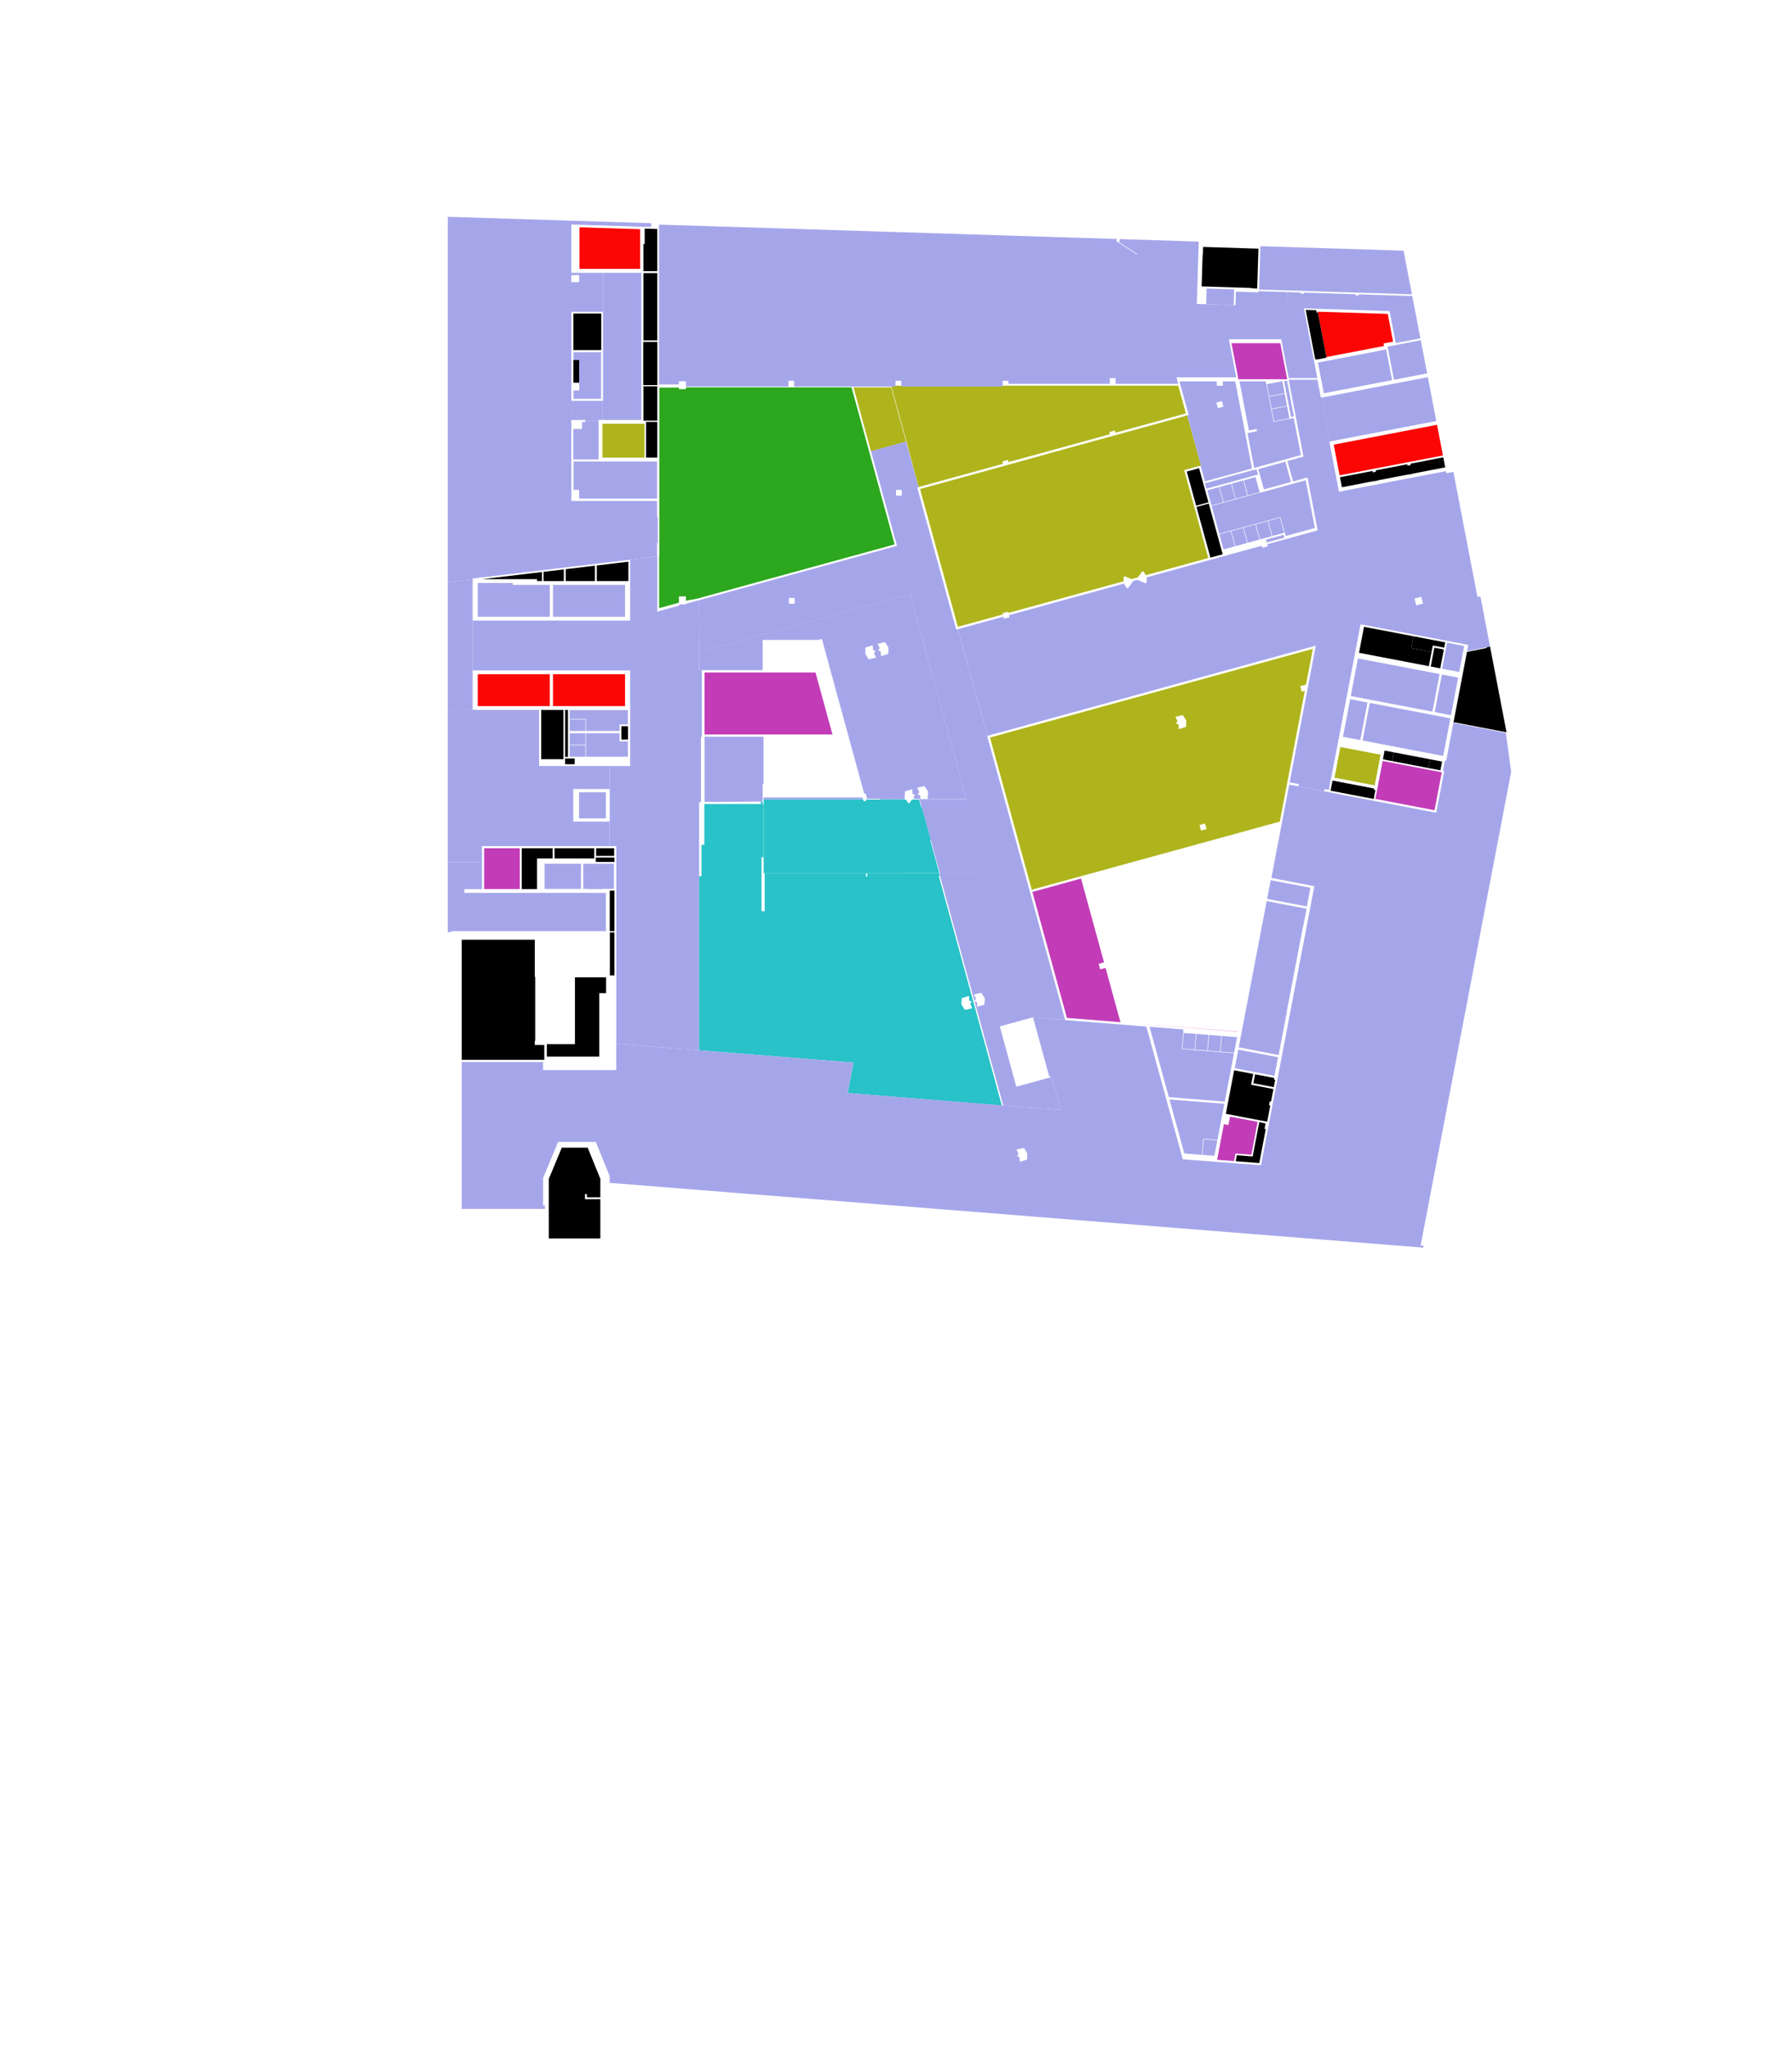 <svg data-data-id="planview" xmlns="http://www.w3.org/2000/svg" width="100%" height="100%" preserveAspectRatio="xMidYMin meet" xmlns:xlink="http://www.w3.org/1999/xlink" viewBox="-81567 -121608 140506 160491" style="cursor: grab;">

  <path data-id="spa-8c8279e0-bc6f-4ad2-894e-56dac97e2687" d="M24343-67055l124 24l1071 204l163 31l180 35l4865 930l563-2946l-6404-1225l-563 2947" data-description="3" id="DV.01.01" data-area="19,6" data-hasqtip="6846" style="fill: rgb(165, 166, 234);"></path>

  <path data-id="spa-b046845e-31be-4652-84ec-6d1c7eb7ca30" d="M17260-102313l11222 352l658 3423l-11986-377z" data-description="3" id="CV.01.01" data-area="39,5" data-hasqtip="6847" style="fill: rgb(165, 166, 234);"></path>

  <path data-id="spa-965a86b1-69a7-4988-883e-fc23bae7c876" d="M-35666-64314v-900h-1230v900z" data-description="3" id="EO.01.02" data-area="1,11" style="fill: rgb(165, 166, 234);" data-hasqtip="6848"></path>

  <path data-id="spa-c7c46307-926a-43c2-9eee-f915df99803f" d="M14041-79731l896-246l326 1186l-897 246z" data-description="3" id="AO.01.11" data-area="1,14" style="fill: rgb(165, 166, 234);" data-hasqtip="6849"></path>

  <path data-id="spa-ce5fe243-2a0a-488e-91bc-41e5ad224e53" d="M-33414-54526v-600h-1412v600z" data-description="-" id="ET.01.01" data-area="1,06" data-hasqtip="6850"></path>

  <path data-id="spa-cad7fe66-b775-478c-bebe-0a22f0498963" d="M-33389-48626v-3175h-370v3174v1h147z" data-description="-" id="ES.01.07" data-area="1,18" data-hasqtip="6851"></path>

  <path data-id="spa-1ecd6112-d40f-4280-afcb-78852447fc52" d="M27386-97227l-6732-211l-2 55l-1294-41l4-138l36-1152l1012 32l-3 84l265 9l3-85l4039 127l-3 85l265 8l3-85l4184 132v-9l640 3324l-1935 372z" data-description="3" id="CH.01.02" data-area="16,3" data-hasqtip="6852" style="fill: rgb(165, 166, 234);"></path>

  <path data-id="spa-aa14c73c-fdec-4d78-a815-6b8ba2c86093" d="M-34059-57467v-2050h-2110v2050z" data-description="3" id="AL.01.01" data-area="4,33" style="fill: rgb(165, 166, 234);" data-hasqtip="6853"></path>

  <path data-id="spa-f4bbf037-3070-4c0a-a357-edab1d199149" d="M-35666-63239v-900h-1230v900z" data-description="3" id="EO.01.05" data-area="1,11" style="fill: rgb(165, 166, 234);" data-hasqtip="6854"></path>

  <path data-id="spa-93dd15ad-eece-4ba9-ac88-31bc053994ba" d="M-30034-91432v-3375h-1085v3375h1007z" data-hasqtip="6855"></path>

  <path data-id="spa-3feb4b0d-e529-4926-8562-b55eabddc2e0" d="M14791-35586l3-13l53-280l3-12l330-1729h0l20-103l1493 286v1l-163 848l1747 334h2l-188 983l-98-19l-59 305l99 18l-244 1275l-85-17l-571-109l-2585-494z" data-description="-" id="DS.01.06" data-area="9,89" data-hasqtip="6856"></path>

  <path data-id="spa-b6c136cb-2051-4f5e-bcfb-82e454fedb61" d="M23467-84352l-462-2406l2553-491l12-2l221-43l12-2l2480-477l12-2l221-43l12-2l2578-496l463 2406l-2576 496h-2l-12 2l-221 43l-12 2h-2l-2476 477h-2l-12 2l-221 43l-12 2l-2 1z" data-description="-" id="CL.01.03" data-area="20,2" style="fill: rgb(251, 5, 5);" data-hasqtip="6857"></path>

  <path data-id="spa-19111940-dd2b-4c41-b911-27be59ad8098" d="M-26752-52940v-5798h145v-5129h70v-5206l-199-24l-13-1393l-37-4074l-957 263l-40 11v52h-550l20 93l-1721 473v-4323l-2125 254v1976v1v2649l-5 150v3900l5 150v151v2799h0v4395h-1605v1803v1l5 250v2v2047v1v251v1v1778v146h510v15486l6497 517zm-1005 10252h-600v600h600zm-1-7550h-600v600h600zm0-8110v-598v-2h-600v2v598v2h600" data-description="3" id="AH.01.01" data-area="222" style="fill: rgb(165, 166, 234);" data-hasqtip="6858" class=""></path>

  <path data-id="spa-7d69082c-df87-49ac-b73e-fe4565a83cd3" d="M19120-79850l-325-1186l-927 254l326 1187z" data-description="3" id="AO.01.07" data-area="1,18" style="fill: rgb(165, 166, 234);" data-hasqtip="6859"></path>

  <path data-id="spa-c1facd55-a317-4ed3-88ff-caa4d84804a3" d="M22712-87007l-661-3437l8337-1603l661 3437z" data-description="3" id="CH.01.01" data-area="29,7" style="fill: rgb(165, 166, 234);" data-hasqtip="6860"></path>

  <path data-id="spa-b1d3ac08-22c1-4c0d-b7ed-22fbc02be20b" d="M-30049-82526v-2915h-6545v2225h436v690z" data-description="3" id="BK.01.01" data-area="18,8" data-hasqtip="6861" style="fill: rgb(165, 166, 234);"></path>

  <path data-id="spa-b34bc508-0bb8-4e61-b107-a017ff82c678" d="M-44509-65977v-2939v-150h5v-3900h-5v-150v-2950v-60l15-2l-15-89l-1796 215l-154 18v10025z" data-description="3" id="EH.01.04" data-area="19,8" data-hasqtip="6862" style="fill: rgb(165, 166, 234);"></path>

  <path data-id="spa-f493aac6-b07e-4835-8ed5-b71f43ce4d2f" d="M15471-40765l-3 17l-4158-330l-3762-300l-1084-86zm-214-7765l-119-434h0l119 434" data-description="4" id="AK.01.08" data-area="167" data-hasqtip="6863" style="fill: rgb(194, 60, 183);"></path>

  <path data-id="spa-73968d2c-54a4-471a-9b6a-d8c8b865a90a" d="M-6464-72481l3525-968l-27-99l434-119l27 99l9036-2481l7-363l97-27l501 212l17 8l498-137l11-16l321-440l97-27l195 312l4899-1345l-1891-6891l1157-317l4 14l159-43l-1086-3954l-166 46l4 14l-5411 1486l1 3l-1 1l-433 119l-1-4l-4882 1340l2 7l-3073 846l-1 1l-433 119l1 4l-6553 1800z" data-description="1" id="AI.01.02" data-area="229" data-hasqtip="6864" style="fill: rgb(175, 180, 28);" class="" aria-describedby="qtip-6864"></path>

  <path data-id="spa-8767aef4-b34a-4d06-aa19-8df1efde0fd5" d="M-30034-94932v-5275h-1085v174v5101z" data-description="-" id="BS.01.02" data-area="5,68" data-hasqtip="6865"></path>

  <path data-id="spa-e3d7c389-c97d-4123-bce0-1552f86ce7d8" d="M-30034-85741v-2800h-875v2800z" data-description="-" id="BS.01.07" data-area="2,38" data-hasqtip="6866"></path>

  <path data-id="spa-ed15f876-67e6-4ffe-827d-5c520ccb76d2" d="M-14623-91169l-21-78h2952l1169 4259l-2749 755z" data-description="1" id="AH.01.06" data-area="13,7" data-hasqtip="6867" style="fill: rgb(175, 180, 28);"></path>

  <path data-id="spa-a7359e67-e251-4bef-9f31-31ad9559c63d" d="M27723-62642h0l2849 545l-115 599l-17 89l-2848-545z" data-description="-" id="DS.01.04" data-area="1,96" data-hasqtip="6868"></path>

  <path data-id="spa-fcf7b6ce-0413-4228-9752-2f5b00ee9242" d="M17191-79320l-325-1186l-926 254l326 1186z" data-description="3" id="AO.01.09" data-area="1,18" style="fill: rgb(165, 166, 234);" data-hasqtip="6869"></path>

  <path data-id="spa-fe728634-0566-4605-8ed3-c364d55edf14" d="M13043-98998l2162 68l-39 1234l-2161-68z" data-description="3" id="CT.01.01" data-area="2,67" data-hasqtip="6870" style="fill: rgb(165, 166, 234);"></path>

  <path data-id="spa-25c43471-76d4-4fac-940b-42719aa9b175" d="M14133-39187l1063 85l233-1215l-1198-96z" data-description="3" id="AO.01.22" data-area="1,40" style="fill: rgb(165, 166, 234);" data-hasqtip="6871"></path>

  <path data-id="spa-2ed95097-e209-49e6-911a-1c56222d8c7a" d="M25380-72482l3879 742l-17 89l-161 844l1596 305l-211 1106l-5476-1047z" data-description="-" id="DS.01.01" data-area="10,0" data-hasqtip="6872"></path>

  <path data-id="spa-1b8af93d-7bf6-4522-a595-74711056874f" d="M-36509-61711h-750v-269v-1v-63v-117h288h462z" data-description="-" id="ES.01.10" data-area="0,32" data-hasqtip="6873"></path>

  <path data-id="spa-0675d428-0830-4ecc-a3d2-e7711c9a36a6" d="M-7866-53150l-24-87h-1l-692-2511l-718-2608l-171-618h403h244h3018l-4395-16072l-16547 4560l-37-4074l15550-4269l-2036-7415l2749-755l981 3575l-107 29l3057 11133l106-29l2 7l22-6v2l1049 3820l1276 4543l-26 8l2957 10772zm-11395-21591h-450v450h450zm8399-8021v-450h-450v450" data-description="3" id="AH.01.05" data-area="185" data-hasqtip="6874" style="fill: rgb(165, 166, 234);" class=""></path>

  <path data-id="spa-5826df9b-3f6b-4366-834b-a8b4e5f6755b" d="M15320-30595l1850 141l508-2659l-97-18l82-433l-496-95l-515 2690l-1243-95z" data-description="-" id="DS.01.07" data-area="2,47" data-hasqtip="6875"></path>

  <path data-id="spa-0e647b72-58ba-42bd-bfe4-1f622e1a93c7" d="M-13608-53161h-7994h-87v-1267v-4227v-276v-37h7731l69-1l46 169l193-52l-32-117h68v25h1055v-25h1893v25h44h84l192 292l98-26l188-267h36h176h346l166 605l43-12l718 2608l-45 13l705 2566z" data-description="1e" id="AH.01.02" data-area="75,2" data-hasqtip="6876" style="fill: rgb(40, 194, 200);" class="" aria-describedby="qtip-6876"></path>

  <path data-id="spa-302e0b99-3c47-4ae8-9766-0a7b44b9a19e" d="M-38889-38545v-1161h-745v-336h30v-5000h-30v-2914h-5729v9411z" data-description="vide" id="WI.01.01" data-area="54,9" data-hasqtip="6877" class="" aria-describedby="qtip-6877"></path>

  <path data-id="spa-f9f20120-985b-4004-bfba-eb061bd636b2" d="M12715-31092l935 74l233-1215l-1070-85z" data-description="3" id="AO.01.17" data-area="1,24" style="fill: rgb(165, 166, 234);" data-hasqtip="6878"></path>

  <path data-id="spa-b1281fcb-428f-4fbd-8320-059b46281fd5" d="M-30034-88641v-2691h-1085v1041v1650h235h66z" data-description="-" id="BS.01.06" data-area="2,85" data-hasqtip="6879"></path>

  <path data-id="spa-566b445d-b8b7-4323-9f48-4b96296eae43" d="M15559-39520l3128 598l657-3432l-15-3l1268-6630l14 3l268-1400l-3128-598z" data-description="3" id="DV.01.03" data-area="37,1" data-hasqtip="6880" style="fill: rgb(165, 166, 234);"></path>

  <path data-id="spa-745adb53-e9b6-47c8-a1dc-a79f3d44d526" d="M-2908-34970l-2255-8182l193 87l26 369l566-175l23-496l-5-17l-273-415l-576 138l166 331l-122 173l-2717-9860l-14-50l-22-83h6523h189l3149 11472l-2515-200l-2313 635l-291 79l80 290v1l1137 4143l1 2l79 289l291-80l2483-681l711 2589z" data-description="3" id="AH.01.04" data-area="92,6" data-hasqtip="6881" style="fill: rgb(165, 166, 234);" class="" aria-describedby="qtip-6881"></path>

  <path data-id="spa-ee6bc443-386c-4897-931d-4040136b6d39" d="M31507-69199l1184 227l-1 1l157 30l313-1635l77-403l-1340-257l-94 491l-14 74l-1 2z" data-description="3" id="DH.01.01" data-area="2,78" data-hasqtip="6882" style="fill: rgb(165, 166, 234);"></path>

  <path data-id="spa-b771ae95-ffec-4a1e-bdfd-b8bc80996fea" d="M-32559-73266v-2500h-2213h-153h-2282h-153h-849v2500h850h1250h1450h1250z" data-description="3" id="EL.01.02" data-area="14,1" style="fill: rgb(165, 166, 234);" data-hasqtip="6883"></path>

  <path data-id="spa-d87f65ee-d6df-46a1-9ce7-9a060ce42c9d" d="M-33389-45156v-3370h-1h-360v200v20v3150z" data-description="-" id="AS.01.01" data-area="1,21" data-hasqtip="6884"></path>

  <path data-id="spa-f6c79d96-d5fb-45ad-a634-9753dae82455" d="M-9544-83436l6620-1818l-52-188l434-119l98 357l1-1l-50-183l7954-2184l-47-173l433-119l97 351l1-1l-49-177l5520-1515l-599-2175h-188h-4730h-450h0h-7950v-2h-450v2h-7949h-450h-342l1169 4259z" data-description="1" id="AI.01.03" data-area="106" data-hasqtip="6885" style="fill: rgb(175, 180, 28);"></path>

  <path data-id="spa-901205c4-0c3b-4790-898e-be4ca1406cd6" d="M16245-82770l-326-1186l-916 251l326 1186z" data-description="3" id="AO.01.14" data-area="1,17" style="fill: rgb(165, 166, 234);" data-hasqtip="6886"></path>

  <path data-id="spa-5da1728b-0119-47ec-96dc-638e8ddef5a2" d="M13094-83180l916-252l325 1186l-916 252z" data-description="3" id="AO.01.12" data-area="1,17" style="fill: rgb(165, 166, 234);" data-hasqtip="6887"></path>

  <path data-id="spa-b04a308b-6cbf-45ac-9ba5-1d03d3dd960e" d="M26951-94492l-38-197l748-143l-418-2174l-5494-172l684 3555z" data-description="-" id="CS.01.03" data-area="16,0" style="fill: rgb(251, 5, 5);" data-hasqtip="6888"></path>

  <path data-id="spa-c0a50237-875e-4c2c-9bcc-e629fe86cb18" d="M13136-39266l957 76l98-1226l-957-76z" data-description="3" id="AO.01.21" data-area="1,18" style="fill: rgb(165, 166, 234);" data-hasqtip="6889"></path>

  <path data-id="spa-5deb7f51-75dd-4e9d-92f9-e9f40f40a608" d="M-37359-76066v-914l-1590 190v724h489h253z" data-description="-" id="ET.01.02" data-area="1,26" data-hasqtip="6890"></path>

  <path data-id="spa-929ae90b-7ec5-4f53-96ef-ea7d802bebab" d="M11009-32233l-880-3206l4301 343l-188 987l-352 1836l-1114-88l-101 1266l-737-59l-646-52z" data-description="3" id="AO.01.16" data-area="12,5" style="fill: rgb(165, 166, 234);" data-hasqtip="6891"></path>

  <path data-id="spa-f54e82bb-b6c4-412f-9996-eb8d1f4e5f5e" d="M17949-90557l1208-232l-181-943l-1208 232z" data-description="3" id="AO.01.02" data-area="1,18" style="fill: rgb(165, 166, 234);" data-hasqtip="6892"></path>

  <path data-id="spa-04c7df36-1478-4714-993f-31b14508fad1" d="M11485-84647l965-265l333 1215l1 2l133 485l9 34l258 940l-964 265z" data-description="-" id="AS.01.13" data-area="2,76" data-hasqtip="6893"></path>

  <path data-id="spa-d1185f7a-d27f-4909-ac4b-882ab20167da" d="M26961-62596l35-185l724 139l-131 687l-724-138z" data-description="-" id="DS.01.05" data-area="0,50" data-hasqtip="6894"></path>

  <path data-id="spa-0c11bf8c-cf3c-4c2a-a7b7-fed1a7529850" d="M-17625-68902h-8702v4860h10033zm-4144 2268h-400v400h400z" data-description="4" id="AH.01.03" data-area="45,3" data-hasqtip="6895" style="fill: rgb(194, 60, 183);"></path>

  <path data-id="spa-d3ccd4a6-f33f-40a1-af91-74857d1fdb16" d="M17533-83251l2121-582l-436-1591l-2122 582z" data-description="3" id="AO.01.05" data-area="3,63" data-hasqtip="6896" style="fill: rgb(165, 166, 234);"></path>

  <path data-id="spa-c088a6be-d121-477d-92e3-8d61d1c058c6" d="M18138-89575l1208-232l-182-943l-1207 232z" data-description="3" id="AO.01.03" data-area="1,18" style="fill: rgb(165, 166, 234);" data-hasqtip="6897"></path>

  <path data-id="spa-a2915d65-25b5-416c-aa18-9733faa223e2" d="M16244-87669l749-144l-33-172l-602 115l-140-726l-147-766l-147-766l-148-766l-158-825h1017h1037l43 223l12-2l187 968l188 982l193 1002l1247-240l3 12l329-63l557 2898l-2694 740l-967 265z" data-description="3" id="AO.01.01" data-area="18,7" style="fill: rgb(165, 166, 234);" data-hasqtip="6898"></path>

  <path data-id="spa-6f8c5105-542f-47f6-9c9d-8f5086331c0f" d="M14030-79769l916-252l964-264l964-265l965-265l984-270l336 1225l12-4l73 266l2286-628l-190-986l-530-2757l-3587 985l-4-12l-3 1l-941 258l-955 262l-955 262l-935 257z" data-description="3" id="AO.01.06" data-area="20,9" style="fill: rgb(165, 166, 234);" data-hasqtip="6899"></path>

  <path data-id="spa-083acec8-f722-4849-b998-dd1442f7a06f" d="M-36132-100531v-3214v-47l4758 150v3111z" data-description="-" id="BS.01.03" data-area="15,2" style="fill: rgb(251, 5, 5);" data-hasqtip="6900"></path>

  <path data-id="spa-93af9ce1-85ea-4465-92e8-351883fc81a3" d="M-35666-62299v-900h-1230v900z" data-description="3" id="EO.01.04" data-area="1,11" style="fill: rgb(165, 166, 234);" data-hasqtip="6901"></path>

  <path data-id="spa-9199447b-5f02-48dd-bc16-6f226d097688" d="M-33759-55291v-1926h-301h-2334h-225v-250v-2050v-250h225h2334h296v-1804h-5535v-4395h-4860v-14h-167l-1994 19h-139v11933h2540h145v-1265zm-10824-3630h-550v550h550z" data-description="3" id="AK.01.01" data-area="107" style="fill: rgb(165, 166, 234);" data-hasqtip="6902"></path>

  <path data-id="spa-2b6a88ad-b37f-4ff2-919f-7279267d6a35" d="M-39074-76066h-384v-150h-1h-1900h-725h-1250h-393v-4l4653-555z" data-description="-" id="ES.01.06" data-area="1,25" data-hasqtip="6903"></path>

  <path data-id="spa-4e8fdb73-de25-4c6b-a0bf-85dbfbf1e851" d="M-30034-91432v-3375h-1085v3375h1007z" data-description="-" id="BT.01.01" data-area="3,63" data-hasqtip="6904"></path>

  <path data-id="spa-e17e367f-ee4a-4efa-aac1-fb5407829b62" d="M16227-79055l-326-1186l-926 254l327 1186z" data-description="3" id="AO.01.10" data-area="1,18" style="fill: rgb(165, 166, 234);" data-hasqtip="6905"></path>

  <path data-id="spa-27571089-3869-4aa0-909c-ec9a58157ade" d="M-33389-54051v-350h-1435h-27v350z" data-description="-" id="ES.01.01" data-area="0,64" data-hasqtip="6906"></path>

  <path data-id="spa-6d16a1d6-96c9-427f-99f7-59b45f9114cd" d="M19111-91757h239l534 2778l-230 44z" data-description="3" id="AS.01.04" data-area="0,67" data-hasqtip="6907" style="fill: rgb(165, 166, 234);"></path>

  <path data-id="spa-7a3fff06-a177-4098-aba1-e4c752b5aba1" d="M-15104-35941l456-2384l-12104-963v-149v-13503h190v-2453h220v-3196h4430v-192l143-2v204h73v4162h-163v1267v2962h250v-2962h7946v248h100v-248h5464h171l41 152l-76 21l4947 18018zm9608-6980l123-174l-1-4l-194-87l-27-369l-565 175l-23 496l4 17l273 415l576-138z" data-description="1e" id="AI.01.01" data-area="358" data-hasqtip="6908" style="fill: rgb(40, 194, 200);" class="" aria-describedby="qtip-6908"></path>

  <path data-id="spa-630f1de6-df09-4412-9514-b22ce1f939c1" d="M-34436-90344v-3660h-2160v2375h450v625h-450v660z" data-description="3" id="BK.01.02" data-area="6,44" data-hasqtip="6909" style="fill: rgb(165, 166, 234);"></path>

  <path data-id="spa-44ff171f-6ad6-4f91-a8c7-53a74d1e03ff" d="M-38459-73266v-2500h-488h-128h-383h-1876h0h-25v-150h-725h0h-1250h0h-393h-382v2650h775h1250h1525h1250z" data-description="3" id="EL.01.01" data-area="14,5" style="fill: rgb(165, 166, 234);" data-hasqtip="6910"></path>

  <path data-id="spa-dcf85713-e567-42f1-a680-188444080b29" d="M9798-36646l-1232-4488l2656 212l-20 255l-1 6l-101 1273l1017 81l996 79l997 80l1079 86l-536 2804l-190 989l-4383-349z" data-description="3" id="AO.01.18" data-area="24,0" style="fill: rgb(165, 166, 234);" data-hasqtip="6911"></path>

  <path data-id="spa-79562f87-af8e-42f7-9784-06831aaf7ddf" d="M15339-98748l1233 39l500 15l78-91l2248 71l-40 1290l-4057-127z" data-description="3" id="CH.01.03" data-area="4,99" data-hasqtip="6912" style="fill: rgb(165, 166, 234);"></path>

  <path data-id="spa-0ca3bd60-5adb-4b53-884f-af9142a53742" d="M18065-52625l3113 596l-280 1465l-3113-595z" data-description="3" id="DH.01.04" data-area="4,73" data-hasqtip="6913" style="fill: rgb(165, 166, 234);"></path>

  <path data-id="spa-9eff0893-f409-446a-a98d-8aa6a78fc0f9" d="M16840-37409l1503 287l-25 128l99 19l-110 574l-1601-306z" data-description="-" id="DT.01.02" data-area="1,15" data-hasqtip="6914"></path>

  <path data-id="spa-7561a96d-34b5-4dac-b93f-df6d085f39d7" d="M30613-69368l746 143l282-1474l-746-143l-71 368z" data-description="-" id="DT.01.01" data-area="1,14" data-hasqtip="6915"></path>

  <path data-id="spa-b90a7fe5-0182-4c9d-b735-99852282996f" d="M-34344-88691v-1500h-2370v1500h1035v60h8h1045h7v-60z" data-description="3" id="BH.01.02" data-area="3,56" data-hasqtip="6916" style="fill: rgb(165, 166, 234);"></path>

  <path data-id="spa-f72da02b-0565-4680-a24d-a398ade48c89" d="M-33429-51941v-1970h-2409v1970h353v15h20h1100h20v-15h436h152z" data-description="3" id="EH.01.01" data-area="4,76" data-hasqtip="6917" style="fill: rgb(165, 166, 234);"></path>

  <path data-id="spa-44fccc30-c4e2-4f6a-b9b9-2e12024d013d" d="M-38459-66266v-2500h-850h-1250h-1450h-1250h-850v2500h4809h168z" data-description="-" id="EL.01.04" data-area="14,1" style="fill: rgb(251, 5, 5);" data-hasqtip="6918"></path>

  <path data-id="spa-620746bc-be05-4a49-90f1-b1b821142a7e" d="M29259-71740l2490 476l-80 418l-1-1l-892-170l-99 515l-1596-305z" data-description="-" id="DS.01.02" data-area="1,93" data-hasqtip="6919"></path>

  <path data-id="spa-61f224b0-79ea-47e5-a79f-bdb77072613c" d="M-32299-76066v-1518l-2475 295v1223h2214z" data-description="-" id="ES.01.04" data-area="2,97" data-hasqtip="6920"></path>

  <path data-id="spa-bb068f63-a75d-47d7-bb0f-6c1851c0be6e" d="M-21769-58783v-849v-529h71v-3706h-4624v5107h538v8l3954-36z" data-description="3" id="AK.01.03" data-area="23,2" data-hasqtip="6921" style="fill: rgb(165, 166, 234);"></path>

  <path data-id="spa-7459c2d9-77b8-4361-8896-d1bb8baf2417" d="M26843-61968l4637 887l-569 2977l-4637-887z" data-description="4" id="DK.01.05" data-area="14,3" data-hasqtip="6922" style="fill: rgb(194, 60, 183);"></path>

  <path data-id="spa-d3ca9a60-c6e4-4e1a-b564-954a40815092" d="M-34924-76066h-2285v-932l2285-273z" data-description="-" id="ES.01.05" data-area="2,61" data-hasqtip="6923"></path>

  <path data-id="spa-42a8812b-4478-493a-88e6-a6346825679e" d="M-34634-85596h-1985v-2390h690v-550h258v-95h1037z" data-description="3" id="BH.01.01" data-area="5,46" style="fill: rgb(165, 166, 234);" data-hasqtip="6924"></path>

  <path data-id="spa-4bd6026c-ffa8-4f63-b553-c2d0a8b01c24" d="M30923-65797l563-2946l1277 244l-563 2946l-157-30v1z" data-description="3" id="DH.01.06" data-area="3,90" data-hasqtip="6925" style="fill: rgb(165, 166, 234);"></path>

  <path data-id="spa-7bfa287a-a7fb-4c07-a446-2a93b18fe2fa" d="M17199-83032l-325-1186l-916 251l325 1186z" data-description="3" id="AO.01.15" data-area="1,17" style="fill: rgb(165, 166, 234);" data-hasqtip="6926"></path>

  <path data-id="spa-8e77ab23-3762-47cf-929f-be58e2d2c66c" d="M-39459-51926v-2075v-325h1220v-800h-2420v3200z" data-description="-" id="ES.01.02" data-area="4,74" data-hasqtip="6927"></path>

  <path data-id="spa-de2051c8-a042-40cd-a5ac-c4eb712dab47" d="M14048-83443l916-251l326 1186l-916 252z" data-description="3" id="AO.01.13" data-area="1,17" style="fill: rgb(165, 166, 234);" data-hasqtip="6928"></path>

  <path data-id="spa-042b71b7-89a4-4b1f-bbf7-396aeb737e0b" d="M-32986-64314v-515h650v-1125h-23h-3267h-1270v700h1270v940z" data-description="3" id="EO.01.01" data-area="5,95" style="fill: rgb(165, 166, 234);" data-hasqtip="6929"></path>

  <path data-id="spa-e8ecd497-15e0-4bc0-b354-d5f1fc10156c" d="M27255-94309l-26-135l604-116l56-11l1942-373l501 2602h0l-2603 500z" data-description="3" id="CL.01.02" data-area="7,04" data-hasqtip="6930" style="fill: rgb(165, 166, 234);"></path>

  <path data-id="spa-b10de914-e44e-4659-8dd9-a8a6f69bef7b" d="M22912-60431l3261 624l-19 98l123 23l-133 698l-3384-647z" data-description="-" id="DS.01.08" data-area="2,82" data-hasqtip="6931"></path>

  <path data-id="spa-46424d72-05a3-46e7-886f-5339e34cf5dd" d="M12727-101646l19 1l19-610l4339 136l-98 3123l-425-13l1-28l-1310-41l-2286-72l-337-10z" data-description="-" id="CS.01.05" data-area="13,5" data-hasqtip="6932"></path>

  <path data-id="spa-cd60c5ce-37df-4d64-9df0-2ba12a251e86" d="M-31119-100357v-2128h100v-1206l985 31v3303z" data-description="-" id="BS.01.04" data-area="3,46" data-hasqtip="6933"></path>

  <path data-id="spa-d2e28ec0-33b0-44e1-bdb8-b016dff02be1" d="M13021-83303l4050-1112l-111-403l-238 66l-7-24l-3811 1046z" data-description="3" id="AS.01.03" data-area="1,85" data-hasqtip="6934" style="fill: rgb(165, 166, 234);"></path>

  <path data-id="spa-9a3e4bba-68c3-4cee-99e0-28a24f897161" d="M17756-79089l1381-379l-62-227l-1382 380z" data-description="3" id="AS.01.02" data-area="0,22" data-hasqtip="6935" style="fill: rgb(165, 166, 234);"></path>

  <path data-id="spa-5733610b-bbb3-4d5f-8dca-9c2b5e2dfa7f" d="M-31034-85741v-91v-2559h-231h-3069v2650z" data-description="1" id="BL.01.01" data-area="8,75" data-hasqtip="6936" style="fill: rgb(175, 180, 28);"></path>

  <path data-id="spa-8f2949af-7891-41c3-8f12-2394efa03155" d="M18327-88593l1208-232l-182-943l-1207 232z" data-description="3" id="AO.01.04" data-area="1,18" style="fill: rgb(165, 166, 234);" data-hasqtip="6937"></path>

  <path data-id="spa-d3179394-3433-46f1-836b-5840b31199a2" d="M-2579-30304l-259-415l-4-11l10-489l572-185l27 370l196 86v3l-124 174l167 331zm1543-427l9-489l-3-11l-259-415l-586 136l167 331l-124 175l1 2l196 86l27 370zm2642-3880l-694-2525l-227-162l-1257-4580l2311 183l180 15l35 23l6361 506l2857 10405l6132 468l4183-21875l-3369-644l1399-7316l721 138l2023 387l340 65l8442 1614l625-3266l-98-18l155-811l98 19l61-321l516-2700l75 14l-10 54l4035 772l422 3039l-7098 37121l226 43l-27 138l-57481-4574l-97-8l-30-3l-6087-484l-94-7v-535l-1085-2674h-258v-1h-2698l-1177 2832v2164h145v255h-228h-5891h-407v-11510h6380v629h5735v-2064l6348 505l49 4l100 8l12104 963l-456 2384l12146 967l30 2l20 2zm6306 685l434-119l119 435l-435 118" data-description="3" id="AK.01.07" data-area="1148" style="fill: rgb(165, 166, 234);" data-hasqtip="6938" class=""></path>

  <path data-id="spa-2e70714c-e99a-4418-97d2-c6ab86b77d96" d="M-34586-38806v-1112v-1075v-1290v-1491h527v-1232h-17h-970h-1428v575v1250v3425h-2215v950z" data-description="-" id="WI.01.02" data-area="14,5" data-hasqtip="6939"></path>

  <path data-id="spa-55f9f165-3944-4a1c-9d72-0be263ca17cb" d="M-622-51701l3816-1048l1804 6569l-420 115l120 434l419-115l1168 4253l-4196-334z" data-description="4" id="AT.01.01" data-area="43,2" style="fill: rgb(194, 60, 183);" data-hasqtip="6940"></path>

  <path data-id="spa-e37b140b-4f00-4aac-946a-c027c9c62af8" d="M22230-90784l2553-491l13-2l221-43l12-2l2553-491l-463-2406l-2553 491l-12 2l-221 43l-12 2l-1886 363l-81 15l-587 113z" data-description="3" id="CL.01.01" data-area="13,4" style="fill: rgb(165, 166, 234);" data-hasqtip="6941"></path>

  <path data-id="spa-47cecd95-f824-464e-87d0-4817b861461a" d="M12247-81875l964-264l1018 3710l73 263l-965 264z" data-description="-" id="AS.01.12" data-area="4,11" data-hasqtip="6942"></path>

  <path data-id="spa-c8dd23fe-5649-4542-85cf-77de170e5e36" d="M-32559-66266v-2500h-850h-1250h-1450h-1250h-850v1v2499h824h128h222z" data-description="-" id="EL.01.03" data-area="14,1" style="fill: rgb(251, 5, 5);" data-hasqtip="6943"></path>

  <path data-id="spa-b9d0b200-f687-4d97-9b18-d1b0c8ef8c9a" d="M30572-62097l931 178h2l-132 688l-933-178z" data-description="-" id="DS.01.03" data-area="0,64" data-hasqtip="6944"></path>

  <path data-id="spa-daf85755-677c-4ee7-bf55-2f37f7f59603" d="M23647-83419l2553-491l29 147l12-2l-26-137l221-43l26 137l12-2l-28-147l2480-477l28 147l12-2l-26-138l221-42l26 137l12-2l-28-147l2577-496h0l-151-786l-2577 496l20 108l-245 47l-21-108l-2480 477l21 108l-245 48l-21-108l-2465 474l-88 17l20 105l2 13z" data-description="-" id="CS.01.01" data-area="6,56" data-hasqtip="6945"></path>

  <path data-id="spa-3960693c-de62-41ca-8049-7db5ef2e88b2" d="M-36159-91616v-1775h-450v1775z" data-description="luchtschacht" id="BS.01.10" data-area="0,80" data-hasqtip="6946"></path>

  <path data-id="spa-e0928be1-dd20-4078-9156-8889b94092f3" d="M-34976-54326v-137v-63v-1v-599h-3113v800" data-description="-" id="ES.01.03" data-area="2,28" data-hasqtip="6947"></path>

  <path data-id="spa-4b43d0b0-f2e9-4a94-8759-c90f53767905" d="M11143-39425l957 76l97-1226l-956-76z" data-description="3" id="AO.01.19" data-area="1,18" style="fill: rgb(165, 166, 234);" data-hasqtip="6948"></path>

  <path data-id="spa-60f11411-63c7-4a50-ad71-4650deec7bea" d="M-34059-48626v-3000h-150h-136h-20h-1100h-20h-3525h-322h-128h-1197h-3118h-1384v-121h-1300v3199h250v-78z" data-description="3" id="EV.01.01" data-area="37,4" data-hasqtip="6949" style="fill: rgb(165, 166, 234);" class=""></path>

  <path data-id="spa-620faefc-91a9-4ba2-be27-6998ea7b2c89" d="M-32336-62299v-1205h-650v-635h-2640v920v920z" data-description="3" id="EO.01.03" data-area="5,64" style="fill: rgb(165, 166, 234);" data-hasqtip="6950"></path>

  <path data-id="spa-8a3d897c-2520-49a3-9914-15a24866ea74" d="M21704-93452l16 17h2l721-139l-10-49l-651-3386l-21-109l-112-4l5-170l-844-26l749 3893z" data-description="-" id="CS.01.02" data-area="3,42" data-hasqtip="6951"></path>

  <path data-id="spa-a9a318d9-8d20-4238-abb2-4d13212c443f" d="M-8825-58974v-138l22-458l-5-17l-273-415l-576 139l166 330l-123 175l1 3l195 87l20 294h-74h-19v-25h-390l-63-126l123-174l-1-3l-195-87l-26-369l-566 174l-21 458l-2 39l2 7v82h-44v25h-1893v-25h-1010l-118-430l-111 30l-1434-5240l-348-1272l-1480-5409l-53-193l-204 12l13 46h-4457v135v2233h-4967l-13-1410l16547-4560l4395 16072zm-324 0l80-25v25zm-12548 17v-151h7761l39 140zm8822-11116l-167-331l124-175v-2l-196-86l-27-370l-572 184l-10 490l4 11l259 415zm958-291l9-489l-3-12l-259-414l-586 135l167 331l-124 175l1 2l196 86l27 370z" data-description="3" id="AK.01.04" data-area="150" data-hasqtip="6952" style="fill: rgb(165, 166, 234);" class=""></path>

  <path data-id="spa-4951b7e3-5d09-4e1a-9345-d2f022fbaa39" d="M-670-51875l19450-5339l594-3110l1365-7134l-239 65l-119-434l452-124l536-2802l-25313 6949zm3577-1977l-119-434l-434 119l119 434zm-2223-8099l-119-434l-434 120l119 434zm9214-2262l576-140l-167-330l123-174l-1-4l-195-86l-27-369l-565 176l-22 496l4 17zm861-880l-166-330l575-140l274 415l5 17l-22 496l-566 176l-27-369l-194-87l-1-3zm2274 8463l-434 119l-119-434l434-119z" data-description="1" id="AK.01.09" data-area="285" data-hasqtip="6953" style="fill: rgb(175, 180, 28);"></path>

  <path data-id="spa-fac00492-5741-47f8-a3f0-fc42dc1c9668" d="M-2501-91313v-450h-450v450v2h-7949v-450h-450v450h-342h-2951h-87l-114 1h-4456v-450h-450v450h-8034v-412h-550v250h-1h-192h-1060h-290h-17v-12532l35618 1119l286 9l-32 182l173 111l1425 918l25-38l-1426-918l75-247l6174 194l-154 4888l3024 95l7 1l146 4l3773 119l138 4l138 4l1156 37h3l1067 5546h-2245l-584-3040h-4106l574 2980h-1053h-11h-3622l142 516h-4918v-450h-450v450h-7950" data-description="3" id="AK.01.06" data-area="537" style="fill: rgb(165, 166, 234);" data-hasqtip="6954" class=""></path>

  <path data-id="spa-4a549836-3f83-4399-95b3-440a693f85f6" d="M12140-39346l957 77l97-1226l-957-77z" data-description="3" id="AO.01.20" data-area="1,18" style="fill: rgb(165, 166, 234);" data-hasqtip="6955"></path>

  <path data-id="spa-9499fde5-dd4d-4300-8c67-6525087bc1a3" d="M-31284-88691v-11535h-3000v2909v146v7v6965l-60 8v1v1499z" data-description="3" id="BV.01.01" data-area="34,7" data-hasqtip="6956" style="fill: rgb(165, 166, 234);"></path>

  <path data-id="spa-948955b3-c58d-4fb5-b4a4-9d3dee8cf2e5" d="M-37034-62286v-3680h-225v1v3679z" data-description="-" id="ES.01.09" data-area="0,83" data-hasqtip="6957"></path>

  <path data-id="spa-11c860f1-3261-43fc-9168-7621c634fabb" d="M-26891-74692l15470-4247l-1996-7270l-1383-5038h-4500h-450h-8032l-2 138h-550v-120h-192h-1060h-283v5712v1v2912v92v82v1247v2060v1053v40h-15v106v3978l1551-426v-493h550v342zm-892-8497h-550v550h550m8524-50v-450h-450v450z" data-description="2" id="AK.01.05" data-area="253" data-hasqtip="6958" style="fill: rgb(44, 167, 30);"></path>

  <path data-id="spa-72f93b42-4701-4c9c-809f-ef63c238d491" d="M-36015-51939h-2856v-1975h2856v1220z" data-description="3" id="EO.01.06" data-area="5,64" data-hasqtip="6959" style="fill: rgb(165, 166, 234);"></path>

  <path data-id="spa-aa0c2aba-5b1f-4c93-a856-9340f7595f61" d="M-32324-63641v-1050h-525v1050z" data-description="-" id="ES.01.08" data-area="0,55" data-hasqtip="6960"></path>

  <path data-id="spa-b029db7c-0109-401a-bba8-d98659afba9d" d="M-34424-94166v-2865h-2185v2865z" data-description="-" id="BS.01.01" data-area="5,77" data-hasqtip="6961"></path>

  <path data-id="spa-94e9ff74-5a2c-4bc8-9aab-0f9f0611306b" d="M-32164-69066v-3900h-1245h-1250h-1450h-1250h-975h-975h-1250h-1525h-1250h-975h-195v3900h1245h1250h1450h1250h849h253h848h1250h1450h1250h849z" data-description="3" id="EH.01.03" data-area="48,1" style="fill: rgb(165, 166, 234);" data-hasqtip="6962"></path>

  <path data-id="spa-b3bef38c-9ed4-451c-96b9-ceee481b4771" d="M23189-61294l273-1424l65-344l3153 603l-60 317l-400 2089l-3153-603z" data-description="1" id="DL.01.01" data-area="7,86" style="fill: rgb(175, 180, 28);" data-hasqtip="6963"></path>

  <path data-id="spa-9863e494-2727-4db1-8ba0-0896ca4c11d0" d="M18156-79585l-326-1186l-926 254l326 1186z" data-description="3" id="AO.01.08" data-area="1,18" style="fill: rgb(165, 166, 234);" data-hasqtip="6964"></path>

  <path data-id="spa-6f963569-0bea-4a9b-b8a6-48d8e26c8f5d" d="M12569-85100l34-9l-21-76l-1044-3803l-19-68l116-32l-724-2629h2925v340h480v-340h969l1313 6828l-3693 1014zm1789-4639l-119-434l-434 119l119 434z" data-description="3" id="AU.01.01" data-area="30,5" data-hasqtip="6965" style="fill: rgb(165, 166, 234);"></path>

  <path data-id="spa-8ee2c475-c442-4e20-bd54-0e450cd12b2e" d="M-40811-51928h-2796v-3196h2796z" data-description="4" id="EK.01.02" data-area="8,94" data-hasqtip="6966" style="fill: rgb(194, 60, 183);"></path>

  <path data-id="spa-7f722757-c584-4664-86d2-50626a5ad922" d="M-34284-97171v-3055h-2490v181h615v550h-615v2324z" data-description="3" id="BH.01.03" data-area="7,27" data-hasqtip="6967" style="fill: rgb(165, 166, 234);"></path>

  <path data-id="spa-fad4fe2a-d130-4a2c-8d18-0c3826466e5c" d="M14990-94710h3826l543 2826h-3826z" data-description="4" id="AK.01.11" data-area="10,8" data-hasqtip="6968" style="fill: rgb(194, 60, 183);"></path>

  <path data-id="spa-38958f98-86f3-4d9b-bc06-1341d293aab9" d="M20238-59975l2023 387l34-177l340 65l-6 6l7 2l119-811l28 5l15-82l146-761l272-1424l101-528l35-183l43-222h0l66-346l206-1079l333-1742l48-248l563-2945l84-443l390-2036l26-139l8447 1615l-13 69h0l-79 415l1506-290l294-57l-757-3935l-233 45l-1887-9810l-552 106l-32-164l-8396 1614l-753-3913l59-11l-1-7l-664-3452l-2-8l-59 12l-267-1390h-175h-1948h-122l1158 6019l-15 3l2 8l-1233 338l436 1586l1123-308l799 4152l-3954 1085l43 159l-434 119l-43-159l-4123 1132h0l-4894 1344l-8 435l-98 27l-501-212l-117-51l-334 91l-75 105l-321 440l-97 27l-233-372l-9015 2475l44 161l-434 119l-44-161l-3571 980l1049 3822l1274 4536l25739-7066l-2049 10713l720 138zm9242-14185l-146-530l530-146l146 531zm-1456-7378l-145-530l-531 146l146 530z" data-description="3" id="AK.01.10" data-area="426" style="fill: rgb(165, 166, 234);" data-hasqtip="6969" class=""></path>

  <path data-id="spa-7fa70ee9-b6bb-44b7-bef4-3a54bdae01c9" d="M13861-30708l1332 102l113-593l1243 94l492-2575l-2163-414l-127 661l-356-68z" data-description="4" id="DK.01.03" data-area="7,28" data-hasqtip="6970" style="fill: rgb(194, 60, 183);"></path>

  <path data-id="spa-cb4f7789-75df-42c2-9afb-21f5fa586d6c" d="M15525-39344l3114 596l-280 1461l-3113-595z" data-description="3" id="DH.01.05" data-area="4,72" data-hasqtip="6971" style="fill: rgb(165, 166, 234);"></path>

  <path data-id="spa-32aa65ce-3c55-4ae7-9995-213a5a5a7b31" d="M-34586-38806v-1112v-1075v-1290v-1491h527v-1232h-17h-970h-1428v575v1250v3425h-2215v950z" data-hasqtip="6972" class=""></path>

  <path data-id="spa-0ee33c5e-5c7f-46e8-b97e-6f46bfde7ee0" d="M23731-63863l1361 260l563-2947l-164-31h0l-1071-205h0l-125-24l-333 1744l-207 1079z" data-description="3" id="DH.01.02" data-area="4,16" data-hasqtip="6973" style="fill: rgb(165, 166, 234);"></path>

  <path data-id="spa-46106c5b-97b5-4c9a-9e21-4cc90157376d" d="M21006-84207l-1181 324l-436-1586l1291-354l-2-8l15-3l-1155-6003h122h1887h175l267 1390l59-12l2 8l664 3452l1 7l-59 11l753 3913l-2106 405z" data-description="3" id="AH.01.07" data-area="21,9" data-hasqtip="6974" style="fill: rgb(165, 166, 234);"></path>

  <path data-id="spa-bb70ad69-d58d-4d02-9804-5c87469393ef" d="M-37384-62106v-118v-3742h-950h-800v3860z" data-description="-" id="ET.01.04" data-area="6,76" data-hasqtip="6975"></path>

  <path data-id="spa-abbf9fae-922a-4d51-a551-0070f707130b" d="M26834-63270l248 48l723 138l2851 545l933 178l517-2701l47-245l-157-30l-1299-249l-4865-930l-563 2947z" data-description="3" id="DV.01.02" data-area="19,3" data-hasqtip="6976" style="fill: rgb(165, 166, 234);"></path>

  <path data-id="spa-f9faa5b7-3247-46c2-9a03-5a16c7ae7a96" d="M-43774-51926v-2100h-2685v2279h1300v-179z" data-description="3" id="EH.01.02" data-area="5,70" data-hasqtip="6977" style="fill: rgb(165, 166, 234);"></path>

  <path data-id="spa-214196c6-f394-4382-b6b1-3cb22dda8f83" d="M-30049-77994v-1053h60v-2060h-60v-1239h-6725v-3103v-3235l60-7v-2v-1497v-1h-60v-6980v-146v-2178v-550v-36v-160v-3765v-6l447 14l203 6l4655 147l290 9v15l166 5l1-15l500 16l9-299l-15881-500l-75-2v28632l1950-233v-35l8-1l-1-15l12335-1473l137-16l1902-228zm-14534-5195h-550v550h550zm0-8400h-550v550h550m0-8950h-550v550h550z" data-description="3" id="AK.01.02" data-area="303" style="fill: rgb(165, 166, 234);" data-hasqtip="6978"></path>

  <path data-id="spa-d06de31c-d7f0-49b9-a862-24b2ff759662" d="M32471-65374l587-3069l42-221l355-1855l1527-294l-10-54l294-57l1291 6713l-4082-781l-75-14z" data-description="vide" id="AI.01.04" data-area="18,2" data-hasqtip="6979"></path>

  <path data-id="spa-59243939-5733-4c26-bb52-b72199560037" d="M-34496-24544v-3076h-1203v-396h150v246h1053v-1446l-992-2444h-2030l-1021 2457v2089v255v2315z" data-description="-" id="AV.01.01" data-area="26,1" data-hasqtip="6980" class="" aria-describedby="qtip-6980"></path>

</svg>